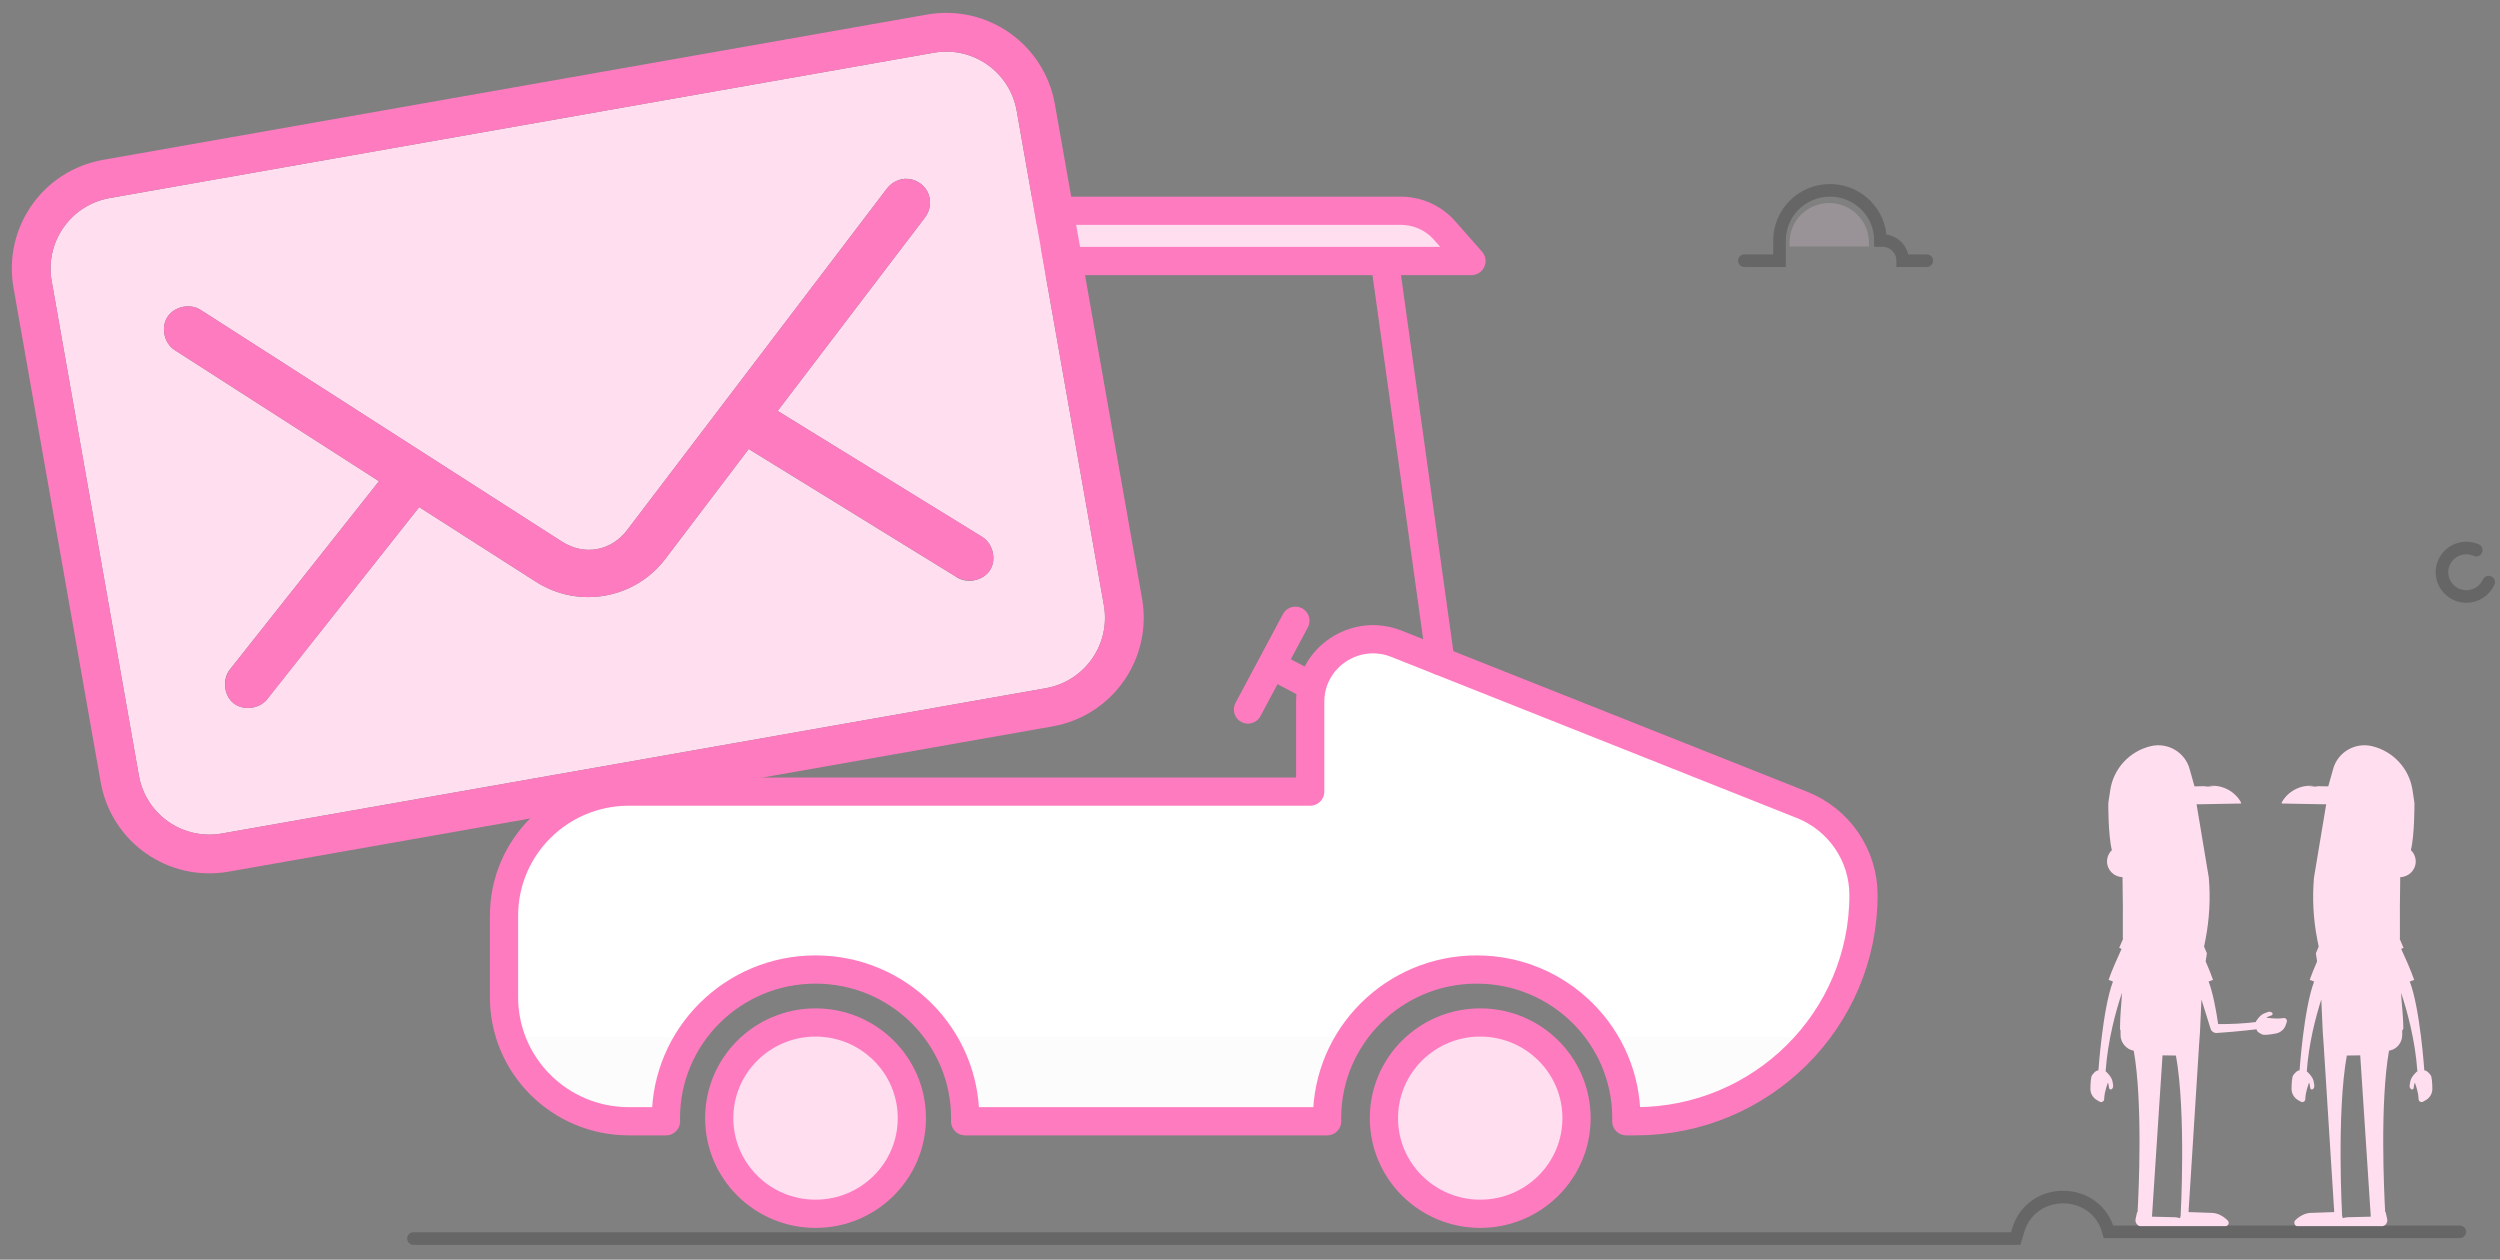 <?xml version="1.0" encoding="UTF-8"?>
<svg width="129px" height="65px" viewBox="0 0 129 65" version="1.1" xmlns="http://www.w3.org/2000/svg" xmlns:xlink="http://www.w3.org/1999/xlink">
    <rect x="0" y="0" width="129" height="65" fill="#808080" stroke="none"/>
    <!-- Generator: Sketch 48.2 (47327) - http://www.bohemiancoding.com/sketch -->
    <title>Graphic - Drinks Break</title>
    <desc>Created with Sketch.</desc>
    <defs>
        <path d="M3.7,-6.39488462e-14 C1.65,-6.39488462e-14 0,1.65 0,3.7 L0,29.598 C0,31.647 1.65,33.297 3.7,33.297 L46.863,33.297 C48.912,33.297 50.563,31.647 50.563,29.598 L50.563,3.7 C50.563,1.65 48.912,-6.39488462e-14 46.863,-6.39488462e-14 L3.7,-6.39488462e-14 Z M6.301,6.147 C6.704,6.11 7.05,6.26 7.303,6.494 L23.547,21.505 C24.559,22.44 25.963,22.44 26.977,21.505 L43.259,6.494 C43.734,6.055 44.564,6.087 45.003,6.561 C45.442,7.035 45.41,7.866 44.936,8.305 L35.725,16.803 L44.917,24.973 C45.465,25.38 45.556,26.277 45.101,26.786 C44.645,27.295 43.744,27.304 43.279,26.804 L33.914,18.479 L28.653,23.316 C26.739,25.082 23.784,25.086 21.871,23.316 L16.649,18.479 L7.284,26.804 C6.818,27.304 5.917,27.295 5.462,26.786 C5.006,26.277 5.097,25.38 5.646,24.973 L14.837,16.803 L5.627,8.305 C5.266,7.993 5.115,7.46 5.257,7.005 C5.399,6.55 5.827,6.198 6.301,6.147 Z" id="path-1"></path>
    </defs>
    <g id="Contact-Us" stroke="none" stroke-width="1" fill="none" fill-rule="evenodd" transform="translate(-871, -420)">
        <g id="Content" transform="translate(20, 357)">
            <g id="Graphic---Drinks-Break" transform="translate(918.5, 93.5) scale(1, -1) translate(-918.5, -93.5) translate(852, 56)">
                <g id="BG" opacity="0.2" transform="translate(5, 0)">
                    <path d="M15.334,4.09 L98.012,4.09 L98.134,4.502 C98.823,6.842 102.177,6.796 102.802,4.439 L120.925,4.439" id="Stroke-1" stroke="#000000" stroke-width="0.65" stroke-linecap="round"></path>
                    <path d="M0.258,36.609 C0.457,37.27 1.158,37.647 1.824,37.449 C2.491,37.252 2.869,36.555 2.671,35.893 C2.472,35.232 1.77,34.856 1.104,35.053" id="Stroke-20" stroke="#000000" stroke-width="0.65" stroke-linecap="round"></path>
                    <path d="M122.415,37.964 C122.132,37.333 121.388,37.049 120.752,37.33 C120.117,37.611 119.832,38.35 120.114,38.981 C120.397,39.612 121.142,39.895 121.777,39.614" id="Stroke-23" stroke="#000000" stroke-width="0.65" stroke-linecap="round"></path>
                    <path d="M4.8,37.823 C4.56,38.027 4.531,38.386 4.737,38.625 C4.942,38.863 5.303,38.891 5.544,38.688 C5.784,38.484 5.812,38.125 5.607,37.886" id="Stroke-25" stroke="#000000" stroke-width="0.65" stroke-linecap="round"></path>
                    <path d="M84.007,54.549 L85.823,54.549 L85.823,55.591 C85.823,57.02 86.989,58.178 88.427,58.178 C89.501,58.178 90.423,57.532 90.821,56.611 C90.957,56.298 91.032,55.953 91.032,55.591 L91.129,55.591 C91.709,55.591 92.179,55.125 92.179,54.549 L93.421,54.549" id="Stroke-31" stroke="#000000" stroke-width="0.65" stroke-linecap="round"></path>
                    <path d="M88.388,57.524 C87.257,57.524 86.34,56.614 86.34,55.49 L86.34,55.28 L90.436,55.28 L90.436,55.49 C90.436,56.614 89.519,57.524 88.388,57.524" id="Fill-34" fill="#FFDEEF"></path>
                </g>
                <g id="Trolley" transform="translate(25, 5)">
                    <path d="M66.975,21.127 L46.051,29.439 C43.919,30.286 41.599,28.726 41.599,26.445 L41.599,21.811 L6.444,21.811 C2.885,21.811 0,18.946 0,15.411 L0,11.199 C0,7.665 2.885,4.8 6.444,4.8 L8.357,4.8 C8.356,4.854 8.353,4.908 8.353,4.962 C8.353,9.197 11.81,12.63 16.075,12.63 C20.339,12.63 23.796,9.197 23.796,4.962 C23.796,4.908 23.793,4.854 23.792,4.8 L42.473,4.8 C42.472,4.854 42.469,4.908 42.469,4.962 C42.469,9.197 45.926,12.63 50.191,12.63 C54.456,12.63 57.913,9.197 57.913,4.962 C57.913,4.908 57.91,4.854 57.909,4.8 L58.394,4.8 C64.885,4.8 70.148,10.026 70.148,16.473 C70.148,18.522 68.891,20.366 66.975,21.127" id="Fill-38" fill="#FFFFFF"></path>
                    <path d="M22.548,9.495 C23.341,8.29 23.804,6.852 23.804,5.304 C23.804,5.25 23.801,5.197 23.8,5.143 L42.481,5.143 C42.48,5.197 42.477,5.25 42.477,5.304 C42.477,6.852 42.94,8.29 43.733,9.495 L22.548,9.495 Z" id="Fill-41" fill="#FCFCFC"></path>
                    <path d="M56.664,9.495 C57.458,8.29 57.92,6.852 57.92,5.304 C57.92,5.25 57.917,5.197 57.916,5.143 L58.402,5.143 C62.101,5.143 65.4,6.842 67.554,9.495 L56.664,9.495 Z" id="Fill-44" fill="#FCFCFC"></path>
                    <path d="M0.346,9.495 C1.206,6.965 3.614,5.143 6.451,5.143 L8.365,5.143 C8.363,5.197 8.361,5.25 8.361,5.304 C8.361,6.852 8.823,8.29 9.617,9.495 L0.346,9.495 Z" id="Fill-46" fill="#FCFCFC"></path>
                    <path d="M66.983,21.469 L46.059,29.781 C43.926,30.628 41.607,29.069 41.607,26.788 L41.607,22.153 L6.451,22.153 C2.893,22.153 0.008,19.288 0.008,15.754 L0.008,11.542 C0.008,8.007 2.893,5.143 6.451,5.143 L8.365,5.143 C8.363,5.196 8.361,5.25 8.361,5.305 C8.361,9.54 11.818,12.973 16.082,12.973 C20.347,12.973 23.804,9.54 23.804,5.305 C23.804,5.25 23.801,5.196 23.8,5.143 L42.481,5.143 C42.48,5.196 42.477,5.25 42.477,5.305 C42.477,9.54 45.934,12.973 50.199,12.973 C54.463,12.973 57.92,9.54 57.92,5.305 C57.92,5.25 57.917,5.196 57.916,5.143 L58.401,5.143 C64.893,5.143 70.156,10.369 70.156,16.815 C70.156,18.865 68.899,20.708 66.983,21.469 Z" id="Stroke-49" stroke="#FF7BC0" stroke-width="1.456" stroke-linecap="round" stroke-linejoin="round"></path>
                    <path d="M16.082,0.369 C13.337,0.369 11.112,2.579 11.112,5.305 C11.112,8.03 13.337,10.24 16.082,10.24 C18.827,10.24 21.052,8.03 21.052,5.305 C21.052,2.579 18.827,0.369 16.082,0.369" id="Fill-52" fill="#FFDEEF"></path>
                    <path d="M16.082,0.369 C13.337,0.369 11.112,2.579 11.112,5.305 C11.112,8.03 13.337,10.24 16.082,10.24 C18.827,10.24 21.052,8.03 21.052,5.305 C21.052,2.579 18.827,0.369 16.082,0.369 Z" id="Stroke-55" stroke="#FF7BC0" stroke-width="1.456" stroke-linecap="round" stroke-linejoin="round"></path>
                    <path d="M50.38,0.369 C47.635,0.369 45.41,2.579 45.41,5.305 C45.41,8.03 47.635,10.24 50.38,10.24 C53.124,10.24 55.349,8.03 55.349,5.305 C55.349,2.579 53.124,0.369 50.38,0.369" id="Fill-58" fill="#FFDEEF"></path>
                    <path d="M50.38,0.369 C47.635,0.369 45.41,2.579 45.41,5.305 C45.41,8.03 47.635,10.24 50.38,10.24 C53.124,10.24 55.349,8.03 55.349,5.305 C55.349,2.579 53.124,0.369 50.38,0.369 Z" id="Stroke-61" stroke="#FF7BC0" stroke-width="1.456" stroke-linecap="round" stroke-linejoin="round"></path>
                    <path d="M45.41,49.856 L48.329,28.879" id="Stroke-72" stroke="#FF7BC0" stroke-width="1.456" stroke-linecap="round" stroke-linejoin="round"></path>
                    <path d="M49.927,49.532 L24.358,49.532 L24.358,52.124 L46.285,52.124 C47.148,52.124 47.969,51.754 48.537,51.109 L49.927,49.532 Z" id="Fill-73" fill="#FFDEEF"></path>
                    <path d="M49.927,49.532 L24.358,49.532 L24.358,52.124 L46.285,52.124 C47.148,52.124 47.969,51.754 48.537,51.109 L49.927,49.532 Z" id="Stroke-74" stroke="#FF7BC0" stroke-width="1.456" stroke-linecap="round" stroke-linejoin="round"></path>
                    <path d="M40.843,30.969 L38.396,26.39" id="Stroke-75" stroke="#FF7BC0" stroke-width="1.456" stroke-linecap="round" stroke-linejoin="round"></path>
                    <path d="M39.764,28.603 L41.637,27.616" id="Stroke-76" stroke="#FF7BC0" stroke-width="1.456" stroke-linecap="round" stroke-linejoin="round"></path>
                </g>
                <g id="ic_play" transform="translate(28.659, 44.751) scale(-1, -1) rotate(10) translate(-28.659, -44.751) translate(3.159, 27.751)" fill-rule="nonzero">
                    <g id="Shape">
                        <use fill="#FFDEEF" fill-rule="evenodd" xlink:href="#path-1"></use>
                        <path stroke="#FF7BC0" stroke-width="2" d="M3.7,-1 L46.863,-1 C49.465,-1 51.563,1.098 51.563,3.7 L51.563,29.598 C51.563,32.2 49.465,34.297 46.863,34.297 L3.7,34.297 C1.098,34.297 -1,32.2 -1,29.598 L-1,3.7 C-1,1.098 1.098,-1 3.7,-1 Z M6.402,7.142 C6.325,7.154 6.235,7.23 6.212,7.303 C6.188,7.379 6.222,7.498 6.305,7.57 L16.327,16.817 L15.502,17.55 L6.242,25.776 C6.165,25.833 6.144,26.048 6.207,26.119 C6.27,26.19 6.487,26.192 6.619,26.056 L16.662,17.129 L17.328,17.746 L22.55,22.582 C24.079,23.996 26.443,23.995 27.977,22.58 L33.903,17.131 L34.578,17.732 L44.011,26.122 C44.076,26.192 44.292,26.19 44.356,26.119 C44.419,26.048 44.397,25.833 44.252,25.72 L34.236,16.817 L35.047,16.068 L44.257,7.571 C44.326,7.507 44.333,7.309 44.269,7.24 C44.206,7.172 44.008,7.164 43.937,7.229 L27.655,22.239 C26.258,23.529 24.263,23.529 22.868,22.239 L6.625,7.228 C6.555,7.164 6.485,7.137 6.402,7.142 Z"></path>
                    </g>
                </g>
                <path d="M120.159,5.191 C120.065,5.188 119.974,5.167 119.885,5.142 L119.859,5.248 L119.854,5.248 C119.854,5.248 119.56,10.571 120.096,13.534 L120.788,13.544 L121.333,5.22 L120.159,5.191 Z M124.419,12.526 C124.356,12.602 124.237,12.767 124.098,12.767 L124.096,12.767 C124.092,12.767 123.884,15.925 123.345,17.353 L123.572,17.438 C123.411,17.91 123.079,18.65 122.902,19.035 L123.023,19.093 L122.819,19.564 L122.836,19.573 C122.827,20.71 122.835,21.777 122.852,22.737 L122.85,22.739 C123.287,22.749 123.644,23.097 123.651,23.536 C123.655,23.77 123.558,23.981 123.401,24.133 C123.599,24.926 123.585,26.565 123.585,26.565 L123.485,27.232 C123.32,28.337 122.496,29.233 121.402,29.497 C120.51,29.712 119.61,29.176 119.382,28.293 L119.138,27.423 L118.433,27.436 C118.497,27.427 118.558,27.408 118.621,27.391 L118.096,27.442 L118.433,27.436 C117.807,27.53 117.156,27.248 116.791,26.686 C116.735,26.602 116.71,26.539 116.753,26.538 L119.013,26.498 L119.032,26.503 L118.401,22.716 C118.308,21.64 118.367,20.556 118.576,19.495 L118.644,19.154 L118.499,18.81 L118.562,18.39 C118.419,18.062 118.273,17.707 118.181,17.439 L118.409,17.353 C117.869,15.925 117.661,12.767 117.657,12.767 L117.655,12.767 C117.517,12.767 117.397,12.602 117.334,12.526 C117.266,12.443 117.247,12.103 117.244,11.822 C117.241,11.578 117.371,11.352 117.585,11.231 L117.724,11.153 C117.826,11.095 117.952,11.167 117.954,11.284 C117.963,11.683 118.147,12.133 118.147,12.133 C118.164,12.134 118.191,11.976 118.21,11.852 C118.22,11.789 118.294,11.76 118.345,11.8 C118.396,11.84 118.423,11.903 118.419,11.967 C118.414,12.029 118.403,12.116 118.379,12.225 C118.327,12.456 118.053,12.699 118.053,12.699 L118.03,12.704 C118.126,14.143 118.491,15.526 118.779,16.43 L118.855,14.746 L118.904,14.049 L119.446,5.457 L118.223,5.414 C117.926,5.404 117.644,5.238 117.432,5.031 C117.336,4.937 117.403,4.73 117.538,4.73 L119.626,4.73 L119.831,4.73 L121.919,4.73 C122.091,4.73 122.218,4.934 122.178,5.1 L122.1,5.454 L122.075,5.447 C122.019,6.462 121.798,11.108 122.273,13.785 L122.325,13.795 C122.691,13.873 122.954,14.214 122.954,14.587 C122.953,14.673 122.954,14.582 122.955,14.841 L122.958,14.841 C122.958,14.841 123.011,14.892 123.011,14.909 L123.011,14.88 C123.011,15.65 122.917,16.229 122.894,16.775 C123.19,15.904 123.628,14.34 123.737,12.711 L123.707,12.703 C123.707,12.703 123.43,12.458 123.378,12.226 C123.353,12.118 123.341,12.03 123.337,11.968 C123.332,11.903 123.358,11.841 123.41,11.8 C123.46,11.761 123.534,11.79 123.543,11.852 C123.562,11.976 123.59,12.134 123.606,12.133 C123.606,12.133 123.79,11.684 123.799,11.285 C123.802,11.168 123.927,11.095 124.03,11.153 L124.169,11.231 C124.382,11.352 124.513,11.578 124.509,11.822 C124.506,12.103 124.487,12.443 124.419,12.526 Z" id="Fill-77" fill="#FFDEEF"></path>
                <path d="M111.52,5.248 L111.515,5.248 L111.489,5.142 C111.4,5.167 111.309,5.188 111.215,5.191 L110.042,5.22 L110.586,13.544 L111.278,13.534 C111.814,10.572 111.52,5.248 111.52,5.248 M116.822,15.468 C116.426,15.399 115.946,15.491 115.946,15.491 C115.941,15.507 116.093,15.565 116.211,15.607 C116.271,15.629 116.285,15.707 116.236,15.748 C116.186,15.79 116.119,15.805 116.056,15.788 C115.996,15.771 115.912,15.743 115.81,15.699 C115.591,15.603 115.404,15.289 115.404,15.289 L115.405,15.265 C114.736,15.179 114.074,15.152 113.457,15.158 C113.339,15.959 113.179,16.79 112.965,17.353 L113.193,17.439 C113.101,17.707 112.955,18.062 112.812,18.39 L112.875,18.811 L112.73,19.154 L112.798,19.495 C113.007,20.556 113.066,21.64 112.974,22.717 L112.342,26.504 L112.361,26.498 L114.62,26.538 C114.664,26.539 114.639,26.602 114.584,26.687 C114.218,27.248 113.567,27.53 112.941,27.436 L113.278,27.442 L112.753,27.391 C112.815,27.408 112.877,27.426 112.941,27.436 L112.236,27.424 L111.992,28.293 C111.764,29.176 110.864,29.712 109.972,29.497 C108.878,29.233 108.055,28.337 107.889,27.232 L107.789,26.565 C107.789,26.565 107.775,24.926 107.973,24.133 C107.816,23.981 107.719,23.77 107.723,23.536 C107.731,23.097 108.087,22.749 108.524,22.74 L108.522,22.737 C108.539,21.776 108.547,20.71 108.538,19.572 L108.555,19.564 L108.351,19.093 L108.472,19.035 C108.295,18.65 107.963,17.911 107.802,17.438 L108.029,17.353 C107.49,15.925 107.282,12.767 107.278,12.767 L107.276,12.767 C107.137,12.767 107.018,12.602 106.955,12.526 C106.887,12.443 106.868,12.103 106.865,11.821 C106.862,11.577 106.993,11.352 107.206,11.232 L107.344,11.153 C107.447,11.095 107.572,11.168 107.575,11.284 C107.584,11.683 107.768,12.133 107.768,12.133 C107.785,12.135 107.812,11.976 107.831,11.853 C107.841,11.79 107.915,11.761 107.965,11.8 C108.016,11.841 108.044,11.904 108.039,11.968 C108.035,12.03 108.024,12.118 107.999,12.226 C107.947,12.458 107.674,12.703 107.674,12.703 L107.65,12.711 C107.759,14.34 108.199,15.904 108.494,16.775 C108.472,16.236 108.394,15.663 108.392,14.907 C108.393,14.889 108.416,14.841 108.416,14.841 L108.419,14.841 C108.42,14.572 108.421,14.68 108.421,14.576 C108.42,14.212 108.714,13.858 109.074,13.79 L109.101,13.785 C109.576,11.108 109.355,6.463 109.299,5.447 L109.274,5.454 L109.196,5.1 C109.157,4.934 109.283,4.73 109.455,4.73 L111.543,4.73 L111.748,4.73 L113.829,4.73 C113.985,4.73 114.058,4.917 113.947,5.026 C113.735,5.235 113.45,5.404 113.151,5.414 L111.928,5.457 L112.47,14.049 L112.519,14.746 L112.595,16.43 C112.714,16.056 112.906,15.415 113.066,14.916 C113.11,14.779 113.242,14.689 113.387,14.698 C114.489,14.77 115.44,14.892 115.44,14.889 L115.44,14.888 C115.44,14.753 115.641,14.668 115.729,14.622 C115.823,14.572 116.158,14.62 116.437,14.672 C116.677,14.717 116.874,14.888 116.949,15.119 L116.998,15.27 C117.035,15.381 116.938,15.489 116.822,15.468" id="Fill-78" fill="#FFDEEF"></path>
            </g>
        </g>
    </g>
</svg>